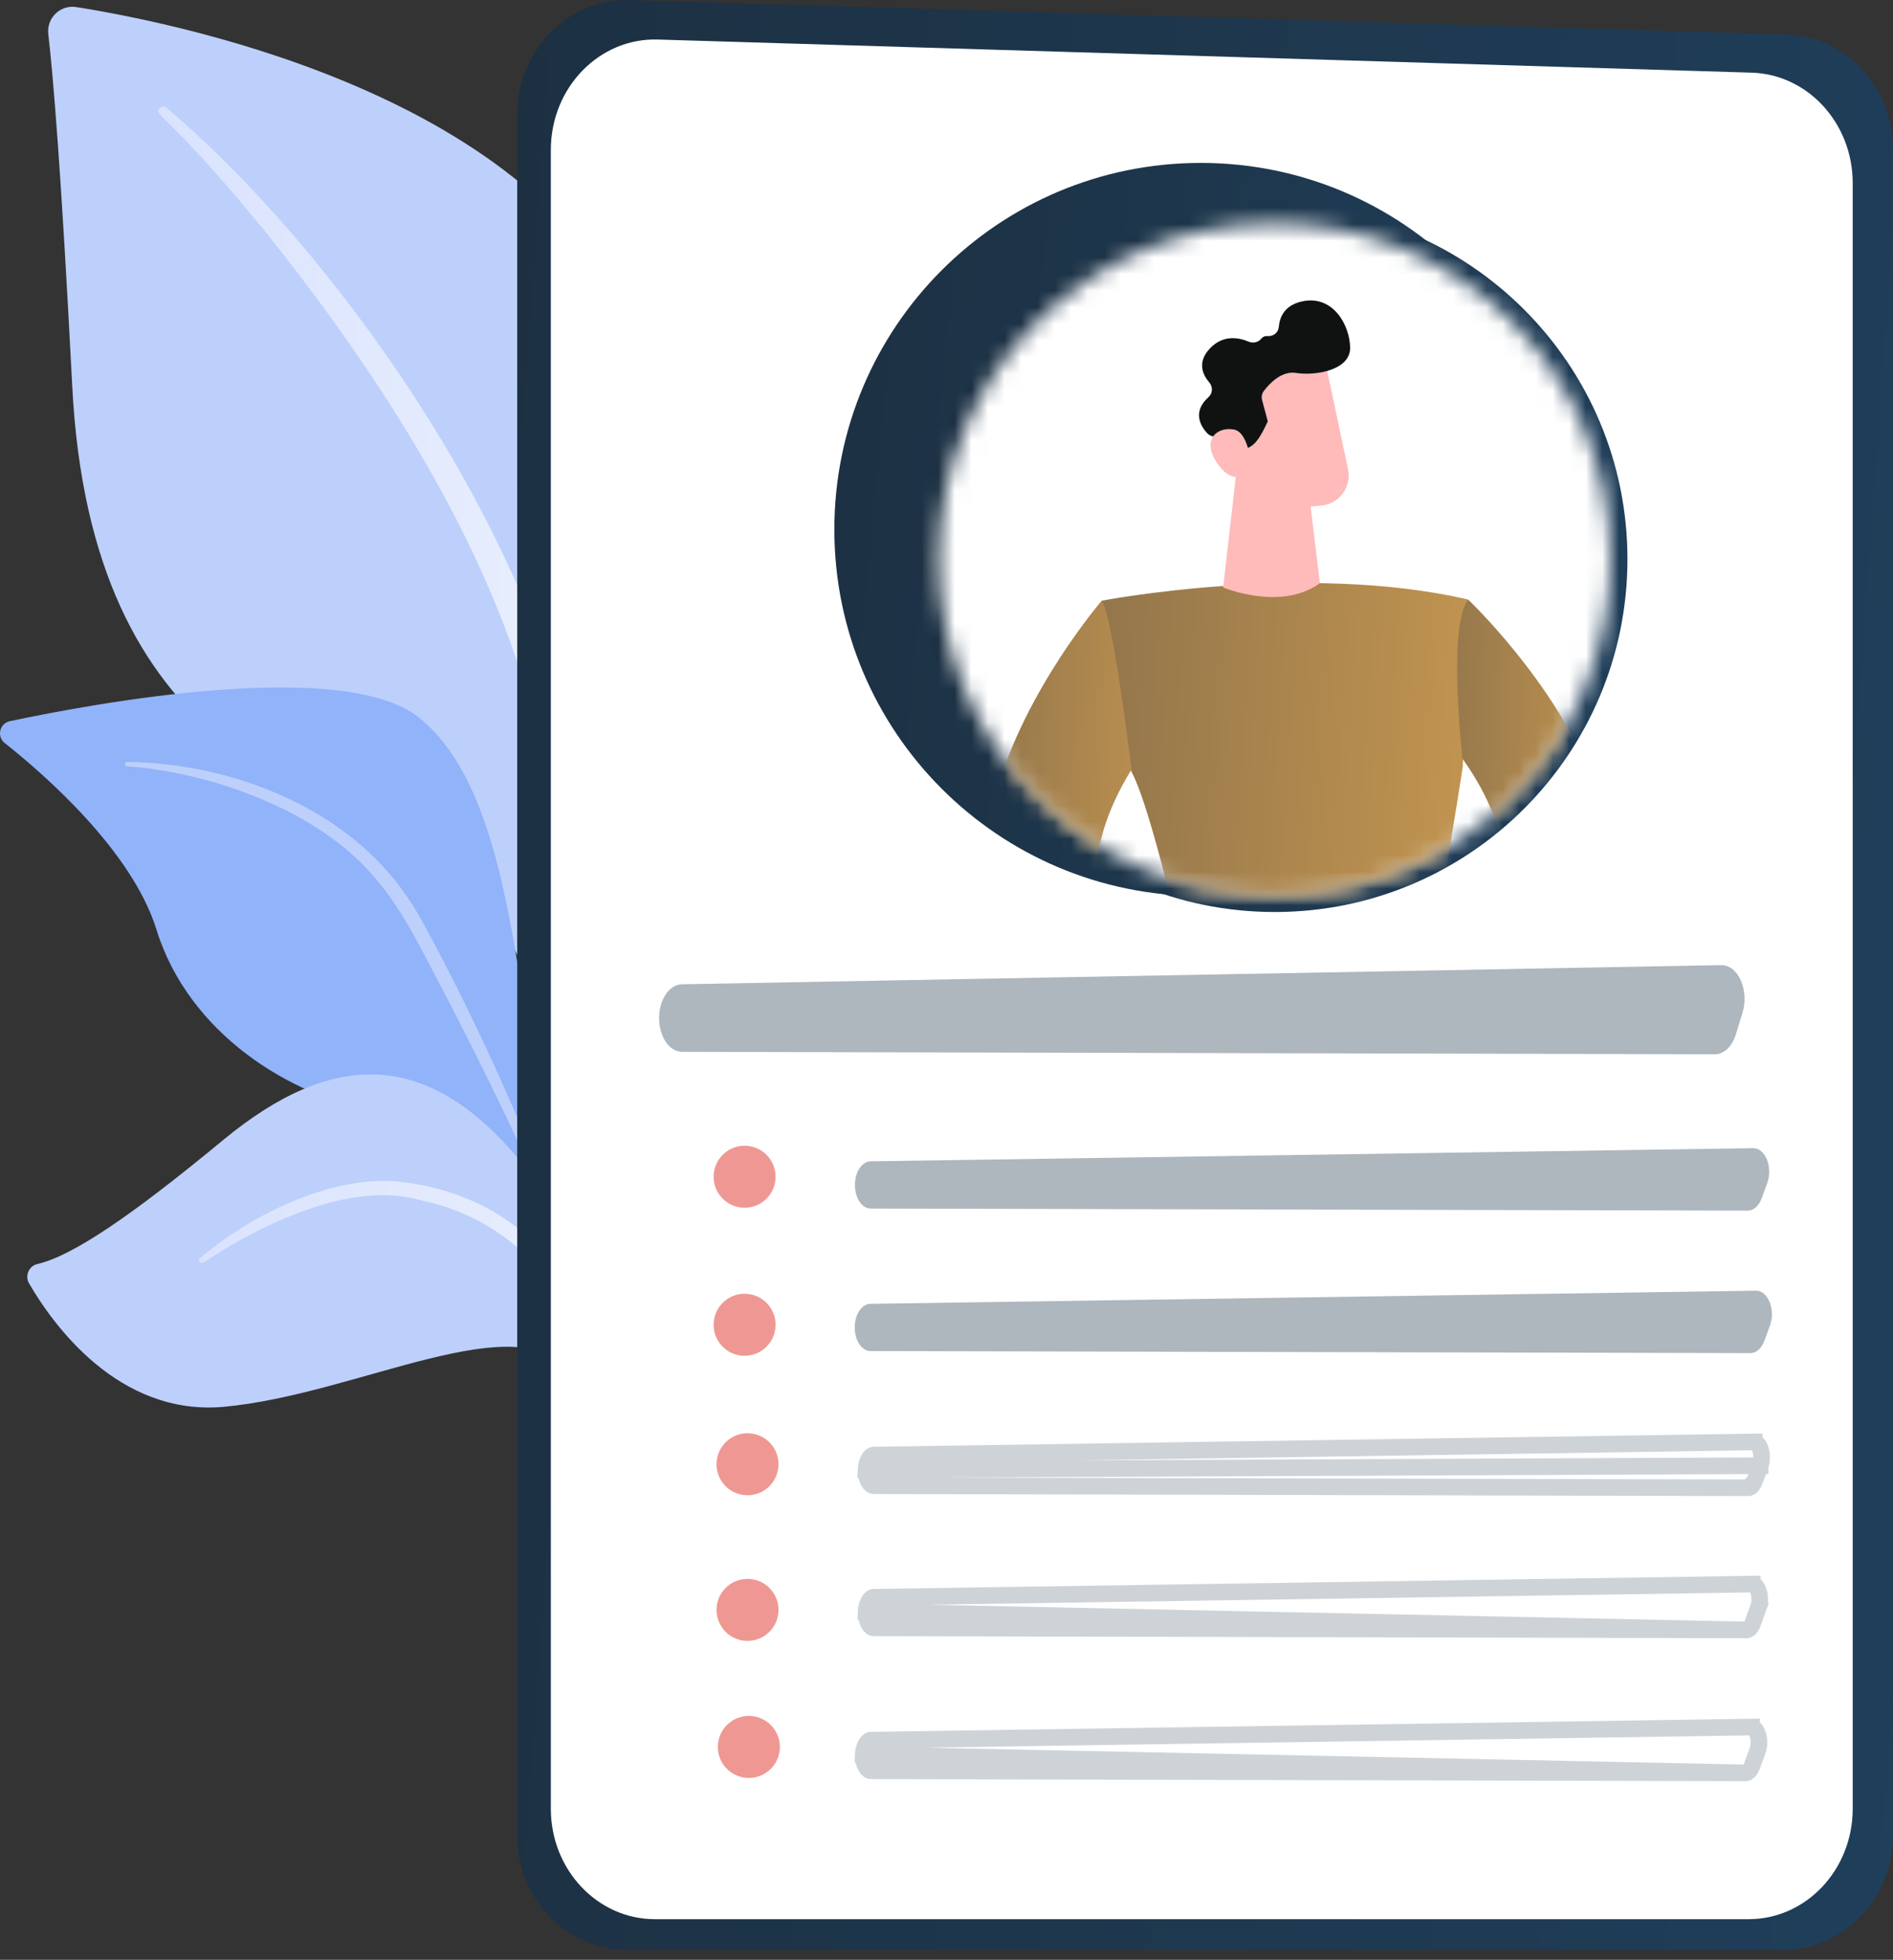 <svg width="114" height="118" viewBox="0 0 114 118" fill="none" xmlns="http://www.w3.org/2000/svg">
<rect x="0" y="0" width="114" height="118" fill="#333333" stroke="none"/>
<path d="M33.757 71.171C33.757 71.171 33.684 55.641 26.42 51.691C19.155 47.741 5.494 45.532 4.351 23.262C3.681 10.224 3.196 4.529 2.909 2.048C2.796 1.08 3.636 0.273 4.598 0.426C11.402 1.508 33.538 6.131 38.574 21.01C44.545 38.65 33.757 71.171 33.757 71.171Z" fill="#BDD0FB"/>
<path d="M10.009 6.477C17.627 12.893 26.551 24.378 31.464 35.977C32.107 37.893 33.943 41.955 34.898 49.238C35.738 55.31 35.59 61.757 34.903 66.041C34.859 66.312 34.604 66.496 34.334 66.453C33.868 66.378 33.916 65.878 33.92 65.894C34.636 58.587 33.995 49.537 31.646 41.421C28.657 31.459 22.351 21.898 15.879 13.82L15.214 13.026C10.206 6.957 9.188 6.94 9.627 6.495C9.731 6.39 9.898 6.384 10.009 6.477Z" fill="url(#paint0_linear_2_12955)"/>
<path d="M46.091 100.682C47.071 101.129 36.589 88.688 32.849 68.786C31.087 59.408 30.732 47.605 25.237 43.209C20.664 39.55 5.538 42.373 0.593 43.423C-0.025 43.554 -0.212 44.346 0.283 44.738C2.724 46.673 7.959 51.251 9.423 55.975C11.354 62.2 17.432 66.022 22.802 66.95C28.173 67.878 31.173 68.841 34.017 77.31C36.862 85.777 43.305 99.412 46.091 100.682Z" fill="#91B3FA"/>
<path d="M7.662 45.875C14.012 45.96 20.903 48.66 24.513 53.991L24.854 54.5C25.641 55.693 30.156 64.207 32.731 71.297C32.763 71.385 32.717 71.483 32.629 71.515C32.479 71.57 32.398 71.405 32.413 71.419C30.646 67.423 28.128 62.363 26.129 58.583C23.983 54.457 22.485 51.664 17.786 49.082C12.558 46.306 7.635 46.145 7.65 46.148C7.575 46.142 7.518 46.077 7.524 46.002C7.529 45.929 7.59 45.875 7.662 45.875Z" fill="#BDD0FB"/>
<path d="M41.804 102.48C42.387 102.766 38.395 96.322 37.938 90.559C37.482 84.795 35.899 74.98 30.755 69.228C25.611 63.476 20.146 63.094 13.432 68.647C7.837 73.275 4.332 75.63 2.25 76.108C1.735 76.227 1.487 76.82 1.752 77.277C3.165 79.712 7.123 85.285 13.485 84.704C21.601 83.962 31.303 78.394 34.432 82.719C37.56 87.043 37.245 89.522 37.397 91.609C37.548 93.697 37.95 100.586 41.804 102.48Z" fill="#BDD0FB"/>
<path d="M12.035 75.77C14.926 73.297 19.679 70.813 23.903 71.13C29.404 71.717 33.142 74.694 35.264 79.224C36.098 81.149 36.448 82.179 36.976 84.553C37.019 84.742 36.686 84.809 36.625 84.625C36.258 83.513 35.893 82.349 35.362 81.148C32.251 73.397 26.055 72.518 25.811 72.364C25.345 72.416 22.469 70.716 15.85 73.945C14.614 74.554 13.414 75.244 12.29 75.999L12.284 76.003C12.203 76.058 12.085 76.047 12.021 75.979C11.962 75.916 11.969 75.826 12.035 75.77Z" fill="url(#paint1_linear_2_12955)"/>
<path d="M107.38 117.403H37.769C34.112 117.403 31.148 114.315 31.148 110.506V6.896C31.148 3.01 34.229 -0.108 37.958 0.003L107.569 2.073C111.151 2.179 114.001 5.234 114.001 8.966V110.507C114.001 114.315 111.037 117.403 107.38 117.403Z" fill="url(#paint2_linear_2_12955)"/>
<path d="M105.308 115.555H39.437C35.977 115.555 33.172 112.578 33.172 108.907V9.025C33.172 5.279 36.087 2.273 39.615 2.38L105.487 4.375C108.876 4.478 111.573 7.423 111.573 11.021V108.907C111.573 112.578 108.768 115.555 105.308 115.555Z" fill="white"/>
<path d="M72.311 53.951C84.497 53.951 94.376 44.07 94.376 31.88C94.376 19.69 84.497 9.809 72.311 9.809C60.125 9.809 50.246 19.69 50.246 31.88C50.246 44.07 60.125 53.951 72.311 53.951Z" fill="url(#paint3_linear_2_12955)"/>
<g opacity="0.6">
<path d="M104.937 60.972L104.542 62.271C104.318 63.006 103.82 63.479 103.272 63.477L41.073 63.331C40.287 63.329 39.661 62.371 39.693 61.219C39.722 60.137 40.325 59.277 41.063 59.264L103.658 58.111C104.668 58.093 105.351 59.617 104.937 60.972Z" fill="#788692"/>
</g>
<g opacity="0.6">
<path d="M51.486 71.28C51.51 70.527 51.923 69.932 52.426 69.924L105.587 69.133C106.312 69.122 106.776 70.284 106.426 71.237L106.091 72.153C105.923 72.609 105.603 72.893 105.256 72.892L52.43 72.768C51.889 72.766 51.459 72.089 51.486 71.28Z" fill="#788692"/>
</g>
<g opacity="0.6">
<path d="M51.474 79.859C51.499 79.106 51.912 78.512 52.417 78.504L105.747 77.713C106.474 77.702 106.939 78.864 106.589 79.817L106.252 80.733C106.084 81.189 105.763 81.473 105.414 81.472L52.421 81.347C51.879 81.346 51.447 80.669 51.474 79.859Z" fill="#788692"/>
</g>
<g opacity="0.6">
<path d="M106.001 88.253L106.001 88.252C106.131 87.898 106.109 87.496 105.99 87.196C105.861 86.873 105.7 86.82 105.641 86.82L105.634 86.32L105.641 86.82L52.599 87.612C52.599 87.612 52.599 87.612 52.599 87.612C52.558 87.613 52.463 87.639 52.355 87.795C52.248 87.949 52.163 88.189 52.153 88.484L106.001 88.253ZM106.001 88.253L105.667 89.168L106.001 88.253ZM105.304 89.58L105.304 89.58C105.353 89.58 105.536 89.524 105.666 89.169L105.304 89.58ZM105.304 89.58L52.597 89.456M105.304 89.58L52.597 89.456M52.597 89.456C52.597 89.456 52.597 89.456 52.597 89.456M52.597 89.456L52.597 89.456M52.597 89.456C52.554 89.456 52.449 89.428 52.335 89.247M52.597 89.456L52.335 89.247M52.335 89.247C52.224 89.071 52.143 88.801 52.153 88.484L52.335 89.247Z" stroke="#AEB6BE"/>
</g>
<g opacity="0.6">
<path d="M105.192 98.139L105.193 98.139C105.241 98.139 105.423 98.085 105.553 97.728C105.553 97.728 105.553 97.728 105.553 97.728L105.887 96.812L106.354 96.983L105.887 96.812C106.017 96.457 105.995 96.055 105.876 95.755C105.748 95.432 105.587 95.379 105.529 95.38L105.522 94.88L105.529 95.38L52.602 96.172C52.602 96.172 52.602 96.172 52.601 96.172C52.561 96.173 52.466 96.198 52.358 96.354C52.252 96.508 52.167 96.749 52.157 97.043L105.192 98.139ZM105.192 98.139L52.599 98.015M105.192 98.139L52.599 98.015M52.599 98.015C52.599 98.015 52.599 98.015 52.599 98.015M52.599 98.015L52.599 98.015M52.599 98.015C52.557 98.015 52.453 97.988 52.339 97.807M52.599 98.015L52.339 97.807M52.339 97.807C52.227 97.631 52.147 97.361 52.157 97.043L52.339 97.807Z" stroke="#AEB6BE"/>
</g>
<g opacity="0.6">
<path d="M105.143 106.746L105.143 106.746C105.192 106.746 105.375 106.69 105.506 106.334C105.506 106.334 105.506 106.334 105.506 106.334L105.841 105.418C105.971 105.063 105.949 104.662 105.83 104.362C105.701 104.039 105.54 103.985 105.481 103.986L105.473 103.486L105.481 103.986L52.431 104.778C52.431 104.778 52.431 104.778 52.431 104.778C52.39 104.779 52.295 104.805 52.187 104.961C52.08 105.115 51.995 105.355 51.985 105.65L105.143 106.746ZM105.143 106.746L52.429 106.622M105.143 106.746L52.429 106.622M52.429 106.622C52.429 106.622 52.429 106.622 52.429 106.622M52.429 106.622L52.429 106.622M52.429 106.622C52.386 106.621 52.281 106.594 52.167 106.413M52.429 106.622L52.167 106.413M52.167 106.413C52.056 106.237 51.975 105.967 51.985 105.65L52.167 106.413Z" stroke="#AEB6BE"/>
</g>
<path opacity="0.6" d="M46.684 71.151C46.85 70.133 46.158 69.174 45.14 69.009C44.123 68.843 43.163 69.535 42.998 70.553C42.833 71.571 43.524 72.53 44.542 72.696C45.56 72.861 46.519 72.169 46.684 71.151Z" fill="#E5544C"/>
<path opacity="0.6" d="M46.684 80.064C46.85 79.046 46.158 78.087 45.141 77.922C44.123 77.756 43.163 78.448 42.998 79.466C42.833 80.484 43.524 81.444 44.542 81.609C45.56 81.774 46.519 81.083 46.684 80.064Z" fill="#E5544C"/>
<path opacity="0.6" d="M46.86 88.463C47.025 87.445 46.334 86.485 45.316 86.32C44.298 86.155 43.339 86.846 43.174 87.865C43.009 88.883 43.7 89.842 44.718 90.007C45.736 90.172 46.695 89.481 46.86 88.463Z" fill="#E5544C"/>
<path opacity="0.6" d="M46.86 97.231C47.025 96.213 46.334 95.254 45.316 95.089C44.298 94.923 43.339 95.615 43.174 96.633C43.009 97.651 43.7 98.611 44.718 98.776C45.736 98.941 46.695 98.25 46.86 97.231Z" fill="#E5544C"/>
<path opacity="0.6" d="M45.098 107.052C46.129 107.052 46.965 106.216 46.965 105.184C46.965 104.153 46.129 103.316 45.098 103.316C44.066 103.316 43.23 104.153 43.23 105.184C43.23 106.216 44.066 107.052 45.098 107.052Z" fill="#E5544C"/>
<path d="M76.766 54.913C88.498 54.913 98.008 45.4 98.008 33.665C98.008 21.929 88.498 12.416 76.766 12.416C65.034 12.416 55.523 21.929 55.523 33.665C55.523 45.4 65.034 54.913 76.766 54.913Z" fill="url(#paint4_linear_2_12955)"/>
<mask id="mask0_2_12955" style="mask-type:luminance" maskUnits="userSpaceOnUse" x="56" y="13" width="41" height="41">
<path d="M76.757 53.913C87.927 53.913 96.983 44.855 96.983 33.681C96.983 22.507 87.927 13.449 76.757 13.449C65.587 13.449 56.531 22.507 56.531 33.681C56.531 44.855 65.587 53.913 76.757 53.913Z" fill="white"/>
</mask>
<g mask="url(#mask0_2_12955)">
<path d="M102.131 59.146L53.093 60.747C52.815 60.756 52.581 60.536 52.572 60.258L50.805 6.121C50.796 5.842 51.016 5.608 51.294 5.599L100.331 3.997C100.609 3.988 100.844 4.208 100.853 4.486L102.62 58.624C102.629 58.902 102.409 59.136 102.131 59.146Z" fill="white"/>
</g>
<mask id="mask1_2_12955" style="mask-type:luminance" maskUnits="userSpaceOnUse" x="56" y="13" width="41" height="41">
<path d="M76.757 53.913C87.927 53.913 96.983 44.855 96.983 33.681C96.983 22.507 87.927 13.449 76.757 13.449C65.587 13.449 56.531 22.507 56.531 33.681C56.531 44.855 65.587 53.913 76.757 53.913Z" fill="white"/>
</mask>
<g mask="url(#mask1_2_12955)">
<path d="M66.35 36.168C66.35 36.168 78.603 33.821 88.41 36.097L88.09 46.168C88.09 46.168 85.952 60.193 84.209 66.417C84.209 66.417 76.796 67.957 73.168 66.129C73.168 66.129 69.68 48.717 67.974 46.176C67.974 46.176 66.132 39.421 66.35 36.168Z" fill="url(#paint5_linear_2_12955)"/>
<path d="M74.616 27.029L73.66 35.369C73.66 35.369 77.139 36.832 79.486 35.111L78.778 29.271L74.616 27.029Z" fill="#FEBBBA"/>
<path d="M79.724 21.453C79.765 21.523 80.641 25.683 81.181 28.259C81.404 29.323 80.65 30.343 79.567 30.443L78.576 30.534C76.755 30.702 75.105 29.454 74.77 27.656L73.898 22.987C73.898 22.987 78.731 19.782 79.724 21.453Z" fill="#FEBBBA"/>
<path d="M72.828 23.033C72.432 22.572 72.075 21.817 72.859 20.985C73.653 20.143 74.592 20.316 75.192 20.57C75.457 20.683 75.777 20.618 75.956 20.392C76.036 20.292 76.156 20.221 76.339 20.236C76.684 20.263 76.983 20.026 77.013 19.682C77.063 19.091 77.354 18.388 78.388 18.153C80.284 17.721 81.297 19.6 81.307 20.944C81.317 22.288 79.235 22.638 78.041 22.454C77.165 22.319 76.436 23.11 76.111 23.539C75.993 23.695 75.954 23.895 76.004 24.084L76.348 25.371C76.152 25.781 75.96 26.2 75.678 26.553C75.475 26.808 75.248 26.952 75.004 27.018C74.627 26.367 73.628 26.287 73.165 26.287C72.988 26.287 72.82 26.215 72.7 26.085C72.338 25.697 71.763 24.821 72.779 23.911C73.032 23.684 73.049 23.291 72.828 23.033Z" fill="#101212"/>
<path d="M75.394 28.394C75.394 28.394 75.276 26.054 74.322 25.865C73.367 25.676 72.367 26.394 73.224 27.77C74.288 29.481 75.394 28.394 75.394 28.394Z" fill="#FEBBBA"/>
<path d="M66.35 36.168C66.35 36.168 47.904 57.541 70.689 64.749L70.636 63.128C70.636 63.128 61.977 56.27 68.142 46.333C68.142 46.333 67.029 37.12 66.35 36.168Z" fill="url(#paint6_linear_2_12955)"/>
<path d="M88.41 36.097C88.41 36.097 108.999 55.546 86.732 64.225L86.68 62.604C86.68 62.604 94.874 55.196 88.074 45.682C88.074 45.682 87.166 37.76 88.41 36.097Z" fill="url(#paint7_linear_2_12955)"/>
</g>
<defs>
<linearGradient id="paint0_linear_2_12955" x1="9.535" y1="36.435" x2="35.474" y2="36.435" gradientUnits="userSpaceOnUse">
<stop stop-color="#DAE3FE"/>
<stop offset="1" stop-color="#E9EFFD"/>
</linearGradient>
<linearGradient id="paint1_linear_2_12955" x1="11.98" y1="77.918" x2="36.98" y2="77.918" gradientUnits="userSpaceOnUse">
<stop stop-color="#DAE3FE"/>
<stop offset="1" stop-color="#E9EFFD"/>
</linearGradient>
<linearGradient id="paint2_linear_2_12955" x1="23.899" y1="2.72819e-06" x2="136.375" y2="8.037" gradientUnits="userSpaceOnUse">
<stop stop-color="#1C2F40"/>
<stop offset="1" stop-color="#20415E"/>
</linearGradient>
<linearGradient id="paint3_linear_2_12955" x1="46.385" y1="9.809" x2="105.988" y2="15.842" gradientUnits="userSpaceOnUse">
<stop stop-color="#1C2F40"/>
<stop offset="1" stop-color="#20415E"/>
</linearGradient>
<linearGradient id="paint4_linear_2_12955" x1="51.806" y1="12.416" x2="109.188" y2="18.225" gradientUnits="userSpaceOnUse">
<stop stop-color="#1C2F40"/>
<stop offset="1" stop-color="#20415E"/>
</linearGradient>
<linearGradient id="paint5_linear_2_12955" x1="65.029" y1="35.103" x2="93.781" y2="37.012" gradientUnits="userSpaceOnUse">
<stop stop-color="#90744B"/>
<stop offset="1" stop-color="#CB9A51"/>
</linearGradient>
<linearGradient id="paint6_linear_2_12955" x1="58.629" y1="36.168" x2="73.503" y2="36.737" gradientUnits="userSpaceOnUse">
<stop stop-color="#90744B"/>
<stop offset="1" stop-color="#CB9A51"/>
</linearGradient>
<linearGradient id="paint7_linear_2_12955" x1="86.066" y1="36.097" x2="99.656" y2="36.579" gradientUnits="userSpaceOnUse">
<stop stop-color="#90744B"/>
<stop offset="1" stop-color="#CB9A51"/>
</linearGradient>
</defs>
</svg>
